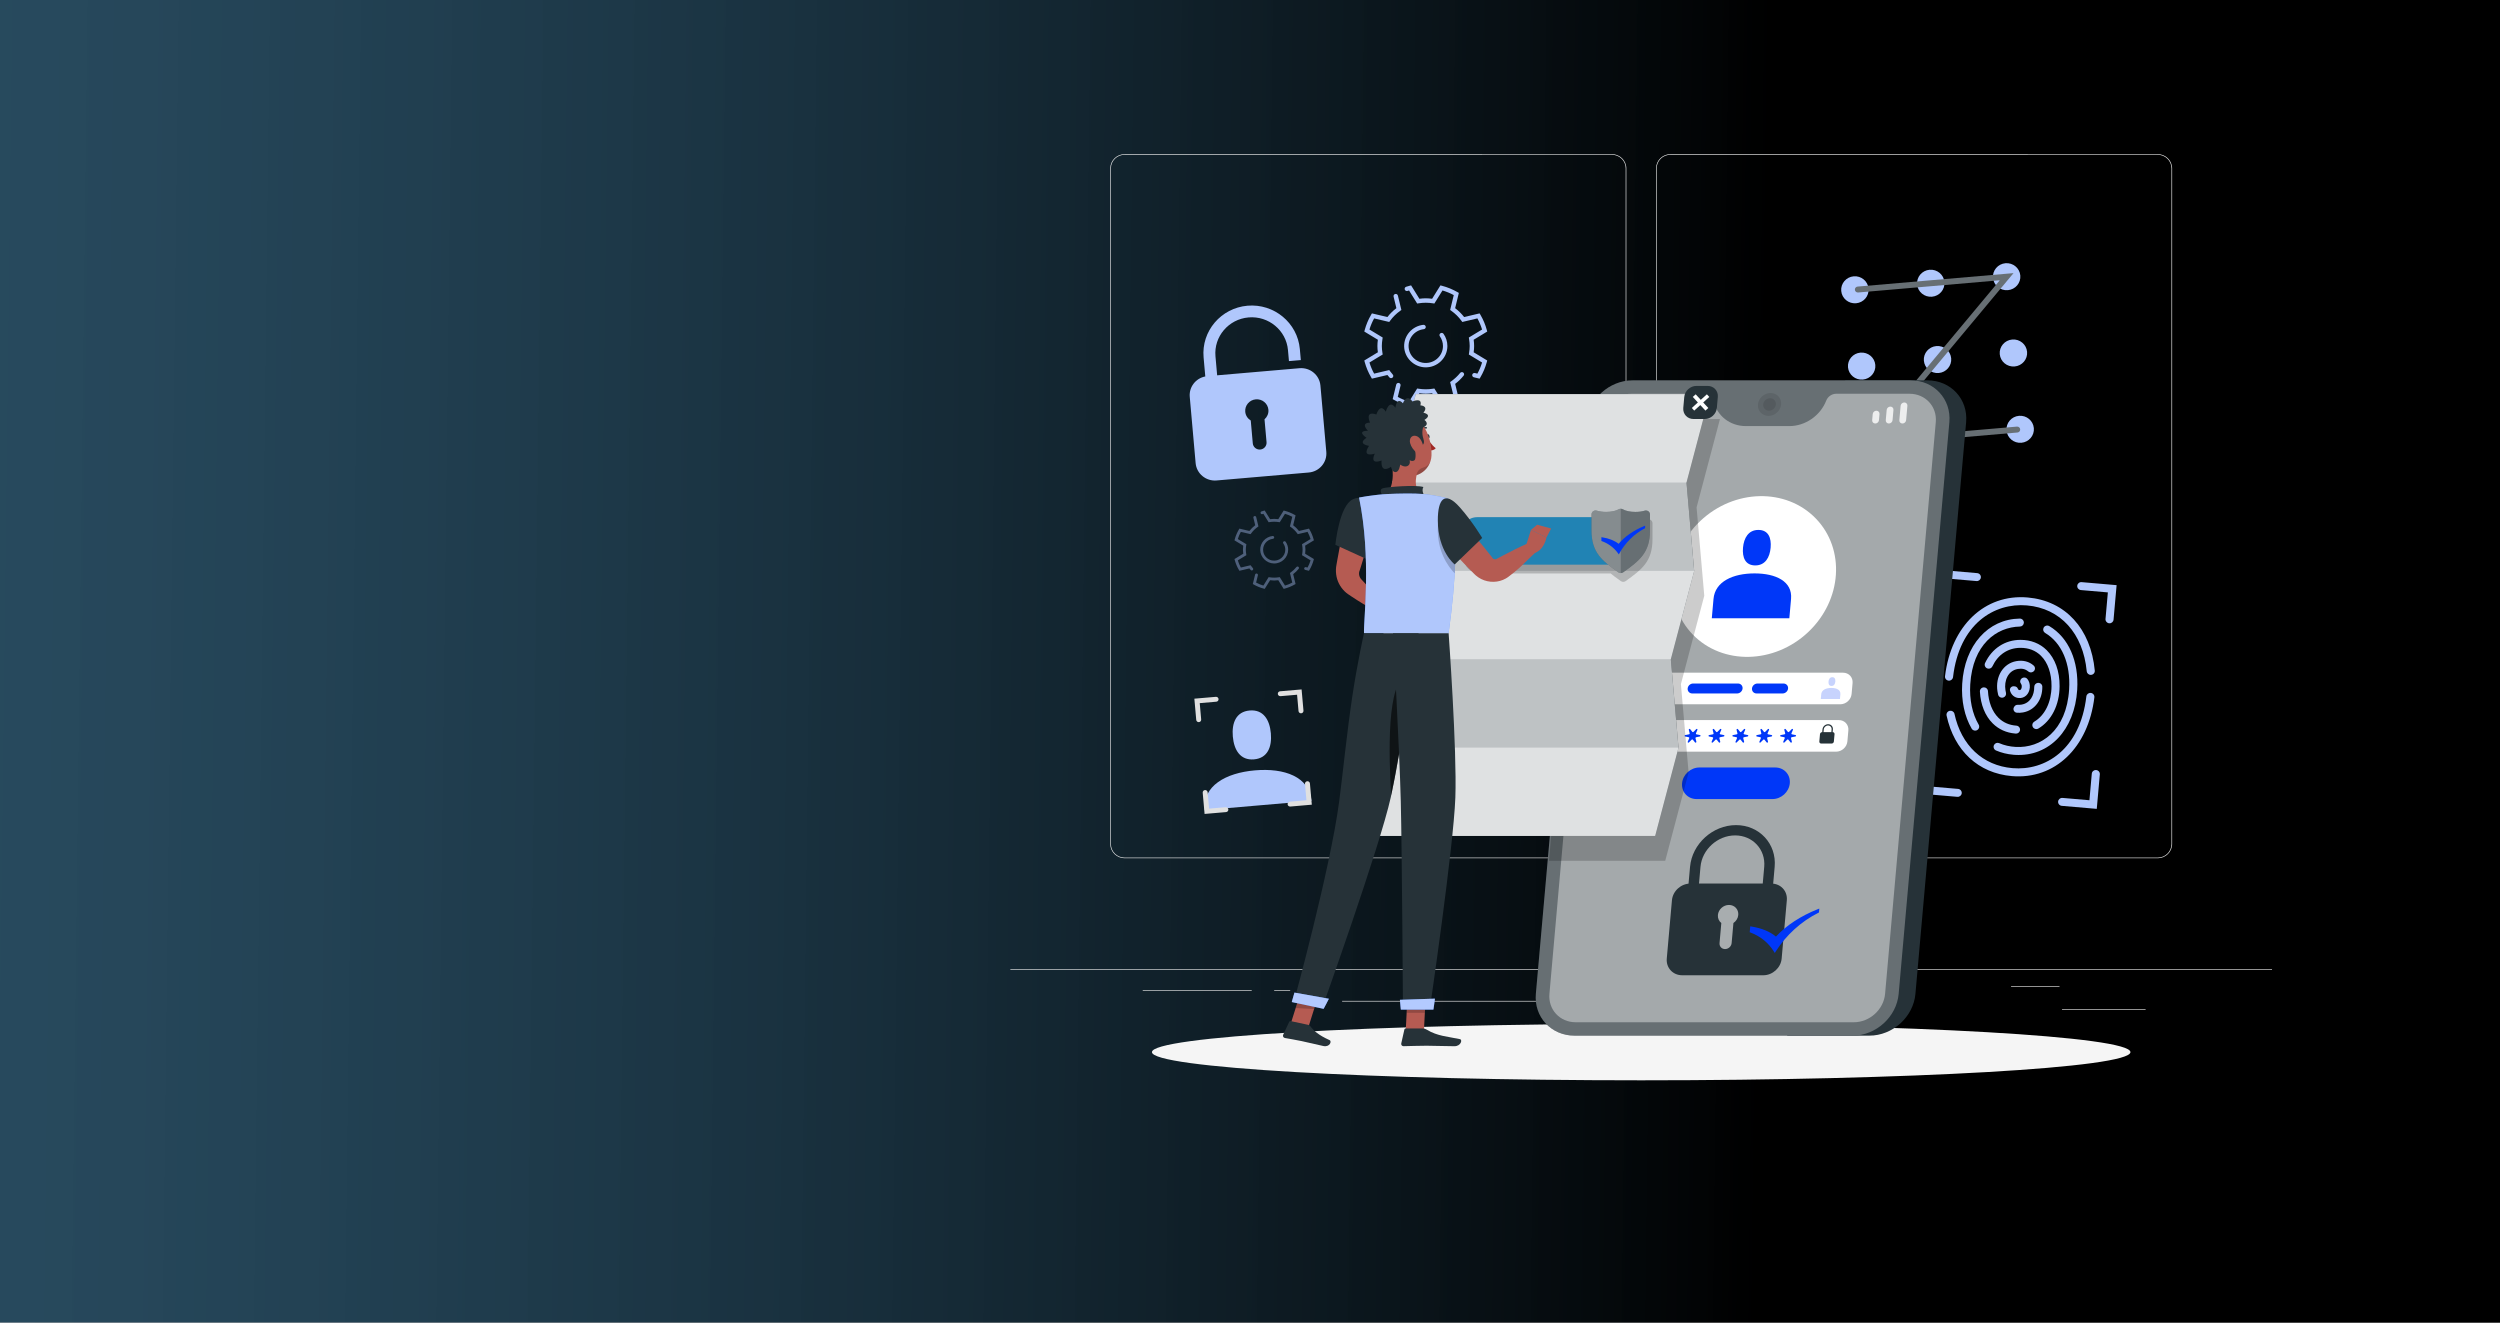 <svg width="1930" height="1021" viewBox="0 0 1930 1021" fill="none" xmlns="http://www.w3.org/2000/svg">
<rect x="0" y="0" width="1930" height="1021" fill="#333333" stroke="none"/>
<rect width="1930" height="1021" fill="url(#paint0_linear_195_571)"/>
<path d="M1656.41 779.188H1591.89V779.669H1656.41V779.188Z" fill="#EBEBEB"/>
<path d="M1425.22 784.404H1408.28V784.884H1425.22V784.404Z" fill="#EBEBEB"/>
<path d="M1589.93 761.344H1552.55V761.824H1589.93V761.344Z" fill="#EBEBEB"/>
<path d="M966.329 764.572H882.189V765.052H966.329V764.572Z" fill="#EBEBEB"/>
<path d="M996.011 764.572H983.674V765.052H996.011V764.572Z" fill="#EBEBEB"/>
<path d="M1218.59 772.688H1036.11V773.169H1218.59V772.688Z" fill="#EBEBEB"/>
<path d="M1244.4 662.553H868.247C862.117 662.553 857.128 657.631 857.128 651.583V129.969C857.128 123.922 862.117 119 868.247 119H1244.4C1250.53 119 1255.52 123.922 1255.52 129.969V651.583C1255.52 657.631 1250.53 662.553 1244.4 662.553ZM868.247 119.482C862.384 119.482 857.615 124.187 857.615 129.971V651.585C857.615 657.37 862.384 662.074 868.247 662.074H1244.4C1250.27 662.074 1255.03 657.37 1255.03 651.585V129.969C1255.03 124.187 1250.27 119.48 1244.4 119.48L868.247 119.482Z" fill="#EBEBEB"/>
<path d="M1665.75 662.553H1289.59C1283.47 662.553 1278.48 657.631 1278.48 651.583V129.969C1278.48 123.922 1283.47 119 1289.59 119H1665.75C1671.88 119 1676.87 123.922 1676.87 129.969V651.583C1676.87 657.631 1671.88 662.553 1665.75 662.553ZM1289.59 119.482C1283.73 119.482 1278.96 124.187 1278.96 129.971V651.585C1278.96 657.37 1283.73 662.074 1289.59 662.074H1665.75C1671.61 662.074 1676.38 657.37 1676.38 651.585V129.969C1676.38 124.187 1671.61 119.48 1665.75 119.48L1289.59 119.482Z" fill="#EBEBEB"/>
<path d="M1754 748.257H780V748.737H1754V748.257Z" fill="#EBEBEB"/>
<path d="M1012.46 618.258C1010.81 599.698 991.606 592.751 968.848 594.715C946.091 596.679 928.4 606.812 930.046 625.372L1012.46 618.258Z" fill="#B0C7FC"/>
<path d="M968.095 586.232C978.657 585.321 982.029 576.52 981.104 566.1C980.181 555.681 975.311 547.59 964.748 548.503C954.186 549.414 950.814 558.215 951.74 568.635C952.663 579.054 957.533 587.145 968.095 586.232Z" fill="#B0C7FC"/>
<path d="M1442.52 222.809C1443.03 228.555 1438.72 233.62 1432.89 234.122C1427.07 234.625 1421.94 230.375 1421.43 224.629C1420.92 218.883 1425.23 213.817 1431.05 213.314C1436.87 212.812 1442.01 217.063 1442.52 222.809Z" fill="#B0C7FC"/>
<path d="M1501.1 217.753C1501.61 223.499 1497.3 228.564 1491.48 229.066C1485.65 229.569 1480.52 225.318 1480.01 219.573C1479.5 213.827 1483.81 208.761 1489.63 208.257C1495.46 207.756 1500.59 212.007 1501.1 217.753Z" fill="#B0C7FC"/>
<path d="M1559.68 212.696C1560.19 218.442 1555.88 223.508 1550.06 224.011C1544.23 224.515 1539.1 220.264 1538.59 214.518C1538.08 208.772 1542.39 203.707 1548.21 203.203C1554.04 202.7 1559.17 206.95 1559.68 212.696Z" fill="#B0C7FC"/>
<path d="M1447.74 281.715C1448.25 287.461 1443.94 292.527 1438.12 293.03C1432.29 293.534 1427.16 289.283 1426.65 283.537C1426.14 277.791 1430.45 272.725 1436.27 272.224C1442.1 271.718 1447.23 275.967 1447.74 281.715Z" fill="#B0C7FC"/>
<path d="M1506.32 276.657C1506.83 282.403 1502.53 287.469 1496.7 287.972C1490.88 288.476 1485.74 284.225 1485.23 278.479C1484.72 272.733 1489.03 267.667 1494.85 267.164C1500.68 266.662 1505.81 270.913 1506.32 276.657Z" fill="#B0C7FC"/>
<path d="M1564.91 271.601C1565.42 277.347 1561.11 282.413 1555.28 282.914C1549.46 283.418 1544.32 279.167 1543.81 273.421C1543.3 267.675 1547.61 262.609 1553.44 262.106C1559.26 261.606 1564.4 265.857 1564.91 271.601Z" fill="#B0C7FC"/>
<path d="M1452.97 340.619C1453.48 346.365 1449.17 351.43 1443.34 351.934C1437.52 352.437 1432.38 348.186 1431.88 342.44C1431.37 336.695 1435.67 331.629 1441.5 331.125C1447.32 330.622 1452.46 334.873 1452.97 340.619Z" fill="#B0C7FC"/>
<path d="M1511.55 335.563C1512.06 341.309 1507.75 346.375 1501.93 346.878C1496.1 347.382 1490.97 343.131 1490.46 337.385C1489.95 331.639 1494.25 326.574 1500.08 326.072C1505.9 325.567 1511.04 329.817 1511.55 335.563Z" fill="#B0C7FC"/>
<path d="M1570.13 330.507C1570.64 336.253 1566.33 341.318 1560.51 341.82C1554.68 342.322 1549.55 338.073 1549.04 332.327C1548.52 326.581 1552.83 321.515 1558.66 321.014C1564.48 320.51 1569.62 324.761 1570.13 330.507Z" fill="#B0C7FC"/>
<path d="M1557.47 333.899L1437.11 344.288L1543.83 216.365L1434.49 225.802C1433.21 225.912 1432.08 224.98 1431.97 223.719C1431.86 222.459 1432.81 221.348 1434.08 221.238L1554.44 210.85L1447.73 338.772L1557.07 329.335C1558.35 329.225 1559.47 330.157 1559.58 331.416C1559.7 332.677 1558.75 333.789 1557.47 333.899Z" fill="#676F74"/>
<path d="M1559.32 562.251C1558.92 561.119 1557.89 560.279 1556.68 560.2C1551.16 559.835 1546.5 557.798 1542.8 554.141C1537.99 549.373 1535.16 542.117 1534.7 533.502C1534.62 531.897 1533.25 530.646 1531.63 530.637C1529.82 530.625 1528.38 532.128 1528.48 533.904C1529.04 544.008 1532.5 552.65 1538.39 558.482C1542.99 563.039 1548.92 565.708 1555.68 566.29C1555.79 566.3 1555.95 566.313 1556.12 566.327C1558.36 566.502 1560.05 564.346 1559.32 562.251Z" fill="#B0C7FC"/>
<path d="M1553.09 599.137C1527.27 596.908 1508.66 579.549 1502.77 552.46C1502.39 550.733 1503.51 549.032 1505.27 548.73C1506.9 548.452 1508.49 549.47 1508.84 551.067C1514.12 575.429 1530.69 591.029 1553.64 593.011C1578.8 595.182 1605.82 578.851 1610.66 537.681C1610.86 536.013 1612.33 534.781 1614.03 534.927C1615.76 535.077 1617.07 536.604 1616.86 538.311C1612.22 577.128 1586.35 602.008 1553.09 599.137Z" fill="#B0C7FC"/>
<path d="M1504.38 525.462C1502.65 525.312 1501.35 523.784 1501.55 522.078C1506.19 483.259 1532.07 458.381 1565.32 461.25C1594.46 463.765 1614.11 485.287 1617.17 517.706C1617.33 519.418 1615.99 520.909 1614.25 521.011H1614.24C1612.54 521.111 1611.11 519.847 1610.95 518.179C1608.14 488.971 1590.66 469.609 1564.78 467.376C1539.61 465.205 1512.59 481.534 1507.75 522.706C1507.55 524.376 1506.08 525.608 1504.38 525.462Z" fill="#B0C7FC"/>
<path d="M1554.36 582.671C1549.56 582.256 1545.06 581.151 1540.93 579.37C1539.25 578.645 1538.55 576.649 1539.43 575.059C1540.2 573.674 1541.9 573.074 1543.37 573.71C1547.25 575.394 1551.55 576.383 1556.17 576.633C1575.26 577.711 1595.4 564.377 1597.37 532.157C1598.59 512.314 1591.7 496.284 1578.83 488.619C1577.45 487.796 1576.94 486.076 1577.65 484.65C1578.46 483.03 1580.51 482.433 1582.08 483.365C1596.96 492.232 1604.96 510.323 1603.6 532.528C1601.69 563.596 1582.04 584.259 1555.81 582.777C1555.33 582.746 1554.84 582.712 1554.36 582.671Z" fill="#B0C7FC"/>
<path d="M1526.6 563.504C1525.1 564.52 1523.04 564.045 1522.12 562.485C1516.6 553.061 1514.02 540.91 1514.82 527.86C1516.64 498.14 1534.7 477.941 1559.23 477.543C1561.05 477.515 1562.52 479.015 1562.41 480.808V480.816C1562.32 482.413 1561 483.67 1559.38 483.701C1541.19 484.054 1522.92 497.618 1521.04 528.231C1520.31 540.114 1522.62 551.082 1527.56 559.468C1528.37 560.846 1527.94 562.604 1526.6 563.504Z" fill="#B0C7FC"/>
<path d="M1569.2 560.99C1568.56 559.566 1569.12 557.921 1570.47 557.118C1578.66 552.252 1583.69 542.04 1583.78 529.731C1583.84 519.871 1580.94 511.531 1575.61 506.246C1571.49 502.168 1566.17 500.116 1559.8 500.128C1550.19 500.152 1542.42 505.343 1538.11 514.477C1537.43 515.914 1535.74 516.595 1534.23 516.047C1532.52 515.424 1531.7 513.474 1532.48 511.84C1537.81 500.619 1547.81 494.007 1559.78 493.974C1567.77 493.963 1574.77 496.697 1580.03 501.905C1586.54 508.362 1590.09 518.257 1590.01 529.772C1589.91 544.298 1583.71 556.474 1573.61 562.433C1572.02 563.371 1569.94 562.664 1569.2 560.99Z" fill="#B0C7FC"/>
<path d="M1546.75 538.397C1544.98 539.099 1543 538.084 1542.55 536.255C1542.34 535.423 1542.17 534.565 1542.04 533.683C1540.27 522.184 1546.54 512.17 1556.61 510.394C1561.81 509.474 1566.45 510.681 1569.99 513.801C1571.43 515.07 1571.32 517.332 1569.75 518.44L1569.55 518.577C1568.37 519.411 1566.82 519.223 1565.72 518.289C1563.6 516.499 1560.92 515.881 1557.71 516.448C1550.03 517.802 1547.11 525.681 1548.2 532.763C1548.31 533.453 1548.44 534.122 1548.6 534.763C1548.97 536.272 1548.21 537.817 1546.75 538.397Z" fill="#B0C7FC"/>
<path d="M1557.05 550.228C1557.05 550.228 1557.04 550.226 1557.03 550.226C1554.88 550.037 1553.69 547.662 1554.84 545.858L1555.1 545.441C1555.68 544.538 1556.7 544.04 1557.78 544.115C1558.71 544.176 1559.69 544.119 1560.71 543.938C1567.41 542.754 1570.49 536.597 1570.43 530.34C1570.42 528.778 1571.52 527.428 1573.08 527.196C1574.91 526.923 1576.64 528.264 1576.67 530.09C1576.86 540.118 1570.87 548.394 1561.8 549.993C1560.17 550.282 1558.58 550.36 1557.05 550.228Z" fill="#B0C7FC"/>
<path d="M1558.44 538.876C1555.12 538.59 1552.65 536.384 1551.75 533.234C1551.23 531.408 1552.78 529.64 1554.7 529.806L1555.41 529.867C1556.52 529.963 1557.44 530.713 1557.81 531.75C1557.99 532.258 1558.33 532.692 1558.98 532.748C1560.48 532.877 1560.74 530.757 1560.78 530.33C1560.81 530.027 1560.87 528.849 1560.36 528.155C1559.86 527.475 1559.52 526.696 1559.59 525.858C1559.84 523.124 1563.34 522.025 1565.11 524.146C1566.51 525.834 1567.23 528.195 1567 530.866C1566.55 535.896 1562.95 539.266 1558.44 538.876Z" fill="#B0C7FC"/>
<path d="M1499.85 470.099C1498.14 469.951 1496.87 468.46 1497.02 466.767L1499.38 440.12L1526.39 442.451C1528.11 442.599 1529.38 444.09 1529.23 445.783C1529.08 447.476 1527.57 448.727 1525.85 448.58L1505.05 446.785L1503.23 467.303C1503.08 468.996 1501.57 470.247 1499.85 470.099Z" fill="#B0C7FC"/>
<path d="M1628.28 481.183C1626.57 481.035 1625.3 479.544 1625.45 477.851L1627.27 457.333L1606.47 455.538C1604.75 455.39 1603.49 453.898 1603.64 452.205C1603.79 450.512 1605.3 449.261 1607.01 449.409L1634.02 451.74L1631.66 478.387C1631.51 480.08 1630 481.331 1628.28 481.183Z" fill="#B0C7FC"/>
<path d="M1618.71 624.445L1591.7 622.114C1589.98 621.966 1588.71 620.475 1588.86 618.782C1589.01 617.089 1590.52 615.838 1592.24 615.986L1613.04 617.781L1614.86 597.263C1615.01 595.57 1616.52 594.319 1618.24 594.466C1619.95 594.614 1621.22 596.106 1621.07 597.799L1618.71 624.445Z" fill="#B0C7FC"/>
<path d="M1511.08 615.156L1484.07 612.825L1486.43 586.178C1486.58 584.485 1488.09 583.234 1489.81 583.382C1491.52 583.53 1492.79 585.021 1492.64 586.714L1490.82 607.232L1511.62 609.027C1513.34 609.175 1514.61 610.666 1514.46 612.36C1514.31 614.053 1512.79 615.304 1511.08 615.156Z" fill="#B0C7FC"/>
<path d="M925.573 557.485C924.519 557.575 923.588 556.806 923.496 555.765L922.043 539.382L938.65 537.949C939.705 537.858 940.635 538.627 940.726 539.669C940.818 540.708 940.039 541.627 938.983 541.717L926.194 542.82L927.312 555.436C927.408 556.478 926.627 557.394 925.573 557.485Z" fill="#E0E0E0"/>
<path d="M1004.54 550.671C1003.49 550.761 1002.55 549.992 1002.46 548.951L1001.34 536.335L988.556 537.438C987.502 537.528 986.571 536.76 986.479 535.718C986.387 534.678 987.167 533.76 988.222 533.669L1004.83 532.236L1006.28 548.618C1006.37 549.662 1005.59 550.58 1004.54 550.671Z" fill="#E0E0E0"/>
<path d="M1012.72 621.216L996.112 622.65C995.058 622.74 994.127 621.971 994.036 620.93C993.944 619.89 994.723 618.972 995.779 618.881L1008.57 617.778L1007.45 605.162C1007.36 604.121 1008.14 603.204 1009.19 603.114C1010.25 603.023 1011.18 603.792 1011.27 604.834L1012.72 621.216Z" fill="#E0E0E0"/>
<path d="M946.546 626.929L929.939 628.362L928.486 611.978C928.394 610.938 929.173 610.019 930.229 609.929C931.283 609.839 932.214 610.607 932.306 611.649L933.424 624.265L946.213 623.162C947.266 623.072 948.198 623.84 948.289 624.882C948.381 625.92 947.6 626.836 946.546 626.929Z" fill="#E0E0E0"/>
<path d="M1003.21 284.26L939.643 289.746L938.342 275.072C936.992 259.848 948.448 246.381 963.878 245.049C979.311 243.718 992.962 255.019 994.312 270.241L995.068 278.768L1004.24 277.976L1003.48 269.449C1001.69 249.237 983.565 234.234 963.076 236.002C942.587 237.77 927.379 255.651 929.171 275.864L930.48 290.623C923.083 292.045 917.818 298.775 918.488 306.344L923.029 357.544C923.748 365.641 930.983 371.629 939.19 370.921L1010.35 364.78C1018.56 364.073 1024.63 356.935 1023.91 348.839L1019.37 297.639C1018.65 289.541 1011.42 283.551 1003.21 284.26ZM976.207 323.713L977.772 341.342C978.029 344.237 975.859 346.787 972.925 347.04C969.991 347.294 967.406 345.153 967.149 342.259L965.585 324.629C963.251 323.211 961.586 320.784 961.329 317.882C960.896 313.011 964.551 308.716 969.489 308.289C974.427 307.862 978.781 311.468 979.213 316.339C979.468 319.239 978.255 321.916 976.207 323.713Z" fill="#B0C7FC"/>
<path d="M1112.03 313.941L1105.6 303.606C1102.12 304.08 1099.27 304.08 1095.79 303.606L1089.36 313.941L1088.13 313.618C1083.99 312.532 1079.99 310.895 1076.26 308.756L1075.15 308.124L1077.88 296.905C1078.1 295.996 1079.02 295.437 1079.94 295.654C1080.87 295.871 1081.43 296.784 1081.21 297.693L1079.08 306.444C1081.86 307.935 1084.78 309.131 1087.79 310.011L1094.06 299.914L1095.2 300.097C1098.84 300.683 1102.55 300.683 1106.19 300.097L1107.32 299.914L1113.6 310.011C1116.61 309.129 1119.53 307.935 1122.3 306.444L1119.51 294.943L1120.44 294.282C1122.99 292.475 1125.26 290.34 1127.21 287.925C1127.79 287.206 1128.82 287.037 1129.58 287.573C1130.36 288.128 1130.54 289.224 1129.94 289.969C1128.03 292.356 1125.83 294.493 1123.38 296.346L1126.24 308.124L1125.13 308.756C1121.4 310.895 1117.4 312.532 1113.26 313.618L1112.03 313.941ZM1072.64 291.378C1072.1 290.769 1071.58 290.142 1071.08 289.498L1059.13 292.32L1058.49 291.232C1056.32 287.546 1054.67 283.605 1053.56 279.519L1053.24 278.303L1063.71 271.963C1063.47 270.241 1063.36 268.65 1063.36 267.124C1063.36 265.6 1063.47 264.007 1063.71 262.285L1053.24 255.947L1053.56 254.731C1054.67 250.645 1056.32 246.704 1058.49 243.018L1059.13 241.93L1071.07 244.751C1073.07 242.176 1075.4 239.882 1078.01 237.906L1075.85 228.993C1075.63 228.086 1076.19 227.175 1077.11 226.958L1077.12 226.956C1078.04 226.739 1078.96 227.298 1079.18 228.204L1081.87 239.307L1080.93 239.976C1077.94 242.101 1075.32 244.69 1073.16 247.642L1072.49 248.562L1060.83 245.806C1059.32 248.545 1058.11 251.424 1057.22 254.391L1067.45 260.581L1067.26 261.701C1066.94 263.682 1066.78 265.456 1066.78 267.122C1066.78 268.792 1066.94 270.564 1067.26 272.543L1067.45 273.662L1057.22 279.855C1058.11 282.824 1059.32 285.701 1060.83 288.44L1072.49 285.684L1073.16 286.604C1073.79 287.473 1074.47 288.317 1075.19 289.126C1075.79 289.798 1075.77 290.803 1075.12 291.424L1075.06 291.484C1074.37 292.143 1073.27 292.089 1072.64 291.378ZM1142.25 292.321L1137.85 291.282C1136.93 291.065 1136.36 290.152 1136.58 289.243C1136.8 288.336 1137.73 287.775 1138.65 287.992L1140.55 288.442C1142.06 285.703 1143.27 282.824 1144.16 279.857L1133.93 273.664L1134.12 272.545C1134.44 270.566 1134.6 268.792 1134.6 267.124C1134.6 265.456 1134.44 263.684 1134.12 261.703L1133.93 260.582L1144.16 254.393C1143.27 251.424 1142.06 248.547 1140.55 245.808L1128.89 248.564L1128.22 247.644C1126.07 244.692 1123.44 242.103 1120.45 239.978L1119.51 239.309L1122.3 227.808C1119.52 226.318 1116.61 225.123 1113.6 224.241L1107.32 234.336L1106.19 234.155C1102.55 233.573 1098.83 233.573 1095.19 234.155L1094.06 234.336L1087.78 224.243C1087.39 224.356 1087 224.477 1086.61 224.602C1085.74 224.883 1084.81 224.422 1084.49 223.576C1084.16 222.686 1084.63 221.683 1085.54 221.389C1086.4 221.112 1087.26 220.861 1088.12 220.636L1089.36 220.311L1095.78 230.648C1099.28 230.169 1102.1 230.169 1105.59 230.648L1112.02 220.311L1113.25 220.634C1117.39 221.722 1121.39 223.359 1125.13 225.496L1126.23 226.128L1123.37 237.908C1125.98 239.884 1128.31 242.178 1130.31 244.753L1142.25 241.932L1142.89 243.02C1145.05 246.706 1146.71 250.647 1147.81 254.733L1148.14 255.949L1137.67 262.287C1137.91 264.009 1138.02 265.602 1138.02 267.126C1138.02 268.652 1137.91 270.243 1137.67 271.965L1148.14 278.304L1147.81 279.521C1146.71 283.606 1145.05 287.548 1142.89 291.234L1142.25 292.321ZM1100.21 283.591C1091.51 283.349 1084.25 276.193 1084 267.606C1083.75 258.953 1090.31 251.725 1098.77 250.762C1099.79 250.645 1100.69 251.435 1100.69 252.452C1100.69 253.305 1100.05 254.022 1099.19 254.118C1091.73 254.952 1086.13 261.912 1087.69 269.761C1088.7 274.857 1092.87 278.964 1098.03 279.959C1106.51 281.594 1113.97 275.203 1113.97 267.124C1113.97 264.42 1113.12 261.803 1111.56 259.61C1111.07 258.918 1111.21 257.973 1111.85 257.414C1112.62 256.743 1113.82 256.883 1114.4 257.715C1116.34 260.463 1117.39 263.74 1117.39 267.124C1117.39 276.365 1109.64 283.852 1100.21 283.591Z" fill="#B0C7FC"/>
<path d="M990.996 454.608L986.845 447.932C984.597 448.24 982.756 448.24 980.508 447.932L976.357 454.608L975.56 454.399C972.883 453.697 970.302 452.641 967.889 451.257L967.176 450.848L968.937 443.599C969.079 443.013 969.677 442.65 970.271 442.792C970.865 442.932 971.231 443.522 971.089 444.108L969.716 449.762C971.51 450.725 973.394 451.497 975.338 452.066L979.392 445.544L980.126 445.663C982.477 446.041 984.875 446.041 987.226 445.663L987.961 445.544L992.017 452.066C993.961 451.497 995.844 450.725 997.638 449.762L995.833 442.332L996.437 441.904C998.083 440.737 999.549 439.358 1000.81 437.797C1001.18 437.334 1001.85 437.225 1002.34 437.57C1002.84 437.93 1002.96 438.637 1002.57 439.119C1001.34 440.661 999.914 442.042 998.33 443.24L1000.18 450.848L999.466 451.257C997.052 452.639 994.471 453.696 991.794 454.399L990.996 454.608ZM965.549 440.034C965.2 439.64 964.863 439.237 964.54 438.82L956.826 440.643L956.413 439.94C955.012 437.559 953.941 435.013 953.23 432.372L953.018 431.586L959.785 427.491C959.629 426.378 959.553 425.35 959.553 424.364C959.553 423.381 959.629 422.351 959.785 421.238L953.018 417.143L953.23 416.357C953.941 413.716 955.012 411.172 956.413 408.789L956.826 408.086L964.54 409.909C965.832 408.245 967.335 406.764 969.022 405.487L967.624 399.73C967.481 399.144 967.848 398.556 968.44 398.416L968.444 398.414C969.038 398.273 969.634 398.635 969.776 399.221L971.518 406.395L970.908 406.827C968.976 408.199 967.281 409.871 965.89 411.779L965.456 412.375L957.923 410.595C956.949 412.365 956.166 414.224 955.589 416.141L962.198 420.141L962.08 420.865C961.867 422.145 961.766 423.29 961.766 424.368C961.766 425.446 961.869 426.592 962.08 427.872L962.2 428.594L955.591 432.595C956.167 434.513 956.951 436.371 957.925 438.141L965.458 436.362L965.892 436.957C966.301 437.519 966.739 438.064 967.203 438.587C967.589 439.021 967.577 439.671 967.156 440.071L967.115 440.109C966.669 440.526 965.958 440.491 965.549 440.034ZM1010.52 440.641L1007.68 439.971C1007.08 439.83 1006.72 439.24 1006.86 438.654C1007 438.068 1007.6 437.707 1008.19 437.847L1009.42 438.137C1010.4 436.367 1011.18 434.509 1011.76 432.591L1005.15 428.59L1005.27 427.868C1005.48 426.59 1005.58 425.443 1005.58 424.364C1005.58 423.286 1005.48 422.141 1005.27 420.861L1005.15 420.137L1011.76 416.138C1011.18 414.22 1010.4 412.361 1009.42 410.592L1001.89 412.371L1001.46 411.775C1000.07 409.869 998.371 408.195 996.438 406.823L995.829 406.391L997.635 398.959C995.84 397.997 993.957 397.226 992.013 396.655L987.959 403.176L987.226 403.058C984.875 402.682 982.477 402.682 980.124 403.058L979.392 403.176L975.338 396.655C975.086 396.728 974.833 396.807 974.584 396.888C974.023 397.068 973.419 396.771 973.216 396.225C973.002 395.65 973.306 395.003 973.894 394.812C974.448 394.634 975.005 394.47 975.558 394.326L976.357 394.117L980.508 400.795C982.767 400.485 984.585 400.485 986.845 400.795L990.996 394.117L991.793 394.326C994.467 395.03 997.048 396.086 999.464 397.466L1000.18 397.876L998.328 405.486C1000.02 406.762 1001.52 408.243 1002.81 409.907L1010.52 408.084L1010.94 408.787C1012.34 411.168 1013.41 413.714 1014.12 416.355L1014.33 417.141L1007.57 421.236C1007.72 422.349 1007.8 423.377 1007.8 424.363C1007.8 425.348 1007.72 426.376 1007.57 427.489L1014.33 431.584L1014.12 432.37C1013.41 435.011 1012.34 437.557 1010.94 439.938L1010.52 440.641ZM983.365 435.001C977.742 434.845 973.055 430.222 972.893 424.674C972.729 419.084 976.964 414.414 982.43 413.791C983.091 413.716 983.675 414.227 983.675 414.883C983.675 415.434 983.258 415.897 982.703 415.959C977.884 416.497 974.262 420.994 975.272 426.065C975.926 429.357 978.616 432.011 981.955 432.655C987.433 433.712 992.248 429.582 992.248 424.363C992.248 422.616 991.703 420.925 990.698 419.508C990.38 419.062 990.466 418.449 990.881 418.088C991.38 417.654 992.153 417.746 992.533 418.284C993.785 420.06 994.465 422.176 994.465 424.363C994.461 430.333 989.453 435.172 983.365 435.001Z" fill="#B0C7FC" fill-opacity="0.4"/>
<path d="M1267 834.001C1475.6 834.001 1644.7 824.258 1644.7 812.241C1644.7 800.224 1475.6 790.481 1267 790.481C1058.41 790.481 889.306 800.224 889.306 812.241C889.306 824.258 1058.41 834.001 1267 834.001Z" fill="#F5F5F5"/>
<path d="M1488 293.635H1424.57L1379.71 799.524H1443.14C1461.18 799.524 1477.14 785.047 1478.71 767.252L1517.85 325.906C1519.43 308.111 1506.04 293.635 1488 293.635Z" fill="#263238"/>
<path d="M1475.06 293.635H1260.39C1242.35 293.635 1226.4 308.111 1224.82 325.906L1185.68 767.252C1184.1 785.047 1197.49 799.524 1215.53 799.524H1430.2C1448.23 799.524 1464.19 785.047 1465.77 767.252L1504.91 325.906C1506.49 308.111 1493.1 293.635 1475.06 293.635Z" fill="#263238"/>
<path opacity="0.3" d="M1475.06 293.635H1260.39C1242.35 293.635 1226.4 308.111 1224.82 325.906L1185.68 767.252C1184.1 785.047 1197.49 799.524 1215.53 799.524H1430.2C1448.23 799.524 1464.19 785.047 1465.77 767.252L1504.91 325.906C1506.49 308.111 1493.1 293.635 1475.06 293.635Z" fill="white"/>
<path opacity="0.4" d="M1474.14 303.974H1417.55C1414.21 303.974 1411.07 306.136 1409.84 309.291C1405.26 320.956 1393.67 328.944 1381.33 328.944H1347.86C1335.52 328.944 1325.35 320.954 1322.84 309.291C1322.16 306.136 1319.41 303.976 1316.07 303.976H1259.48C1247.2 303.976 1236.37 313.794 1235.3 325.906L1196.16 767.252C1195.08 779.365 1204.17 789.183 1216.44 789.183H1431.11C1443.39 789.183 1454.21 779.365 1455.29 767.252L1494.43 325.906C1495.5 313.794 1486.42 303.974 1474.14 303.974Z" fill="white"/>
<path d="M1420.67 543.709H1270.43C1265.97 543.709 1262.68 540.146 1263.07 535.753L1263.82 527.273C1264.21 522.878 1268.14 519.317 1272.59 519.317H1422.83C1427.28 519.317 1430.58 522.88 1430.19 527.273L1429.44 535.753C1429.05 540.146 1425.12 543.709 1420.67 543.709Z" fill="white"/>
<path d="M1417.42 580.299H1267.18C1262.73 580.299 1259.43 576.736 1259.82 572.343L1260.58 563.863C1260.96 559.468 1264.89 555.907 1269.35 555.907H1419.58C1424.04 555.907 1427.33 559.47 1426.94 563.863L1426.19 572.343C1425.8 576.736 1421.88 580.299 1417.42 580.299Z" fill="white"/>
<path opacity="0.1" d="M1375.02 312.241C1374.59 317.115 1370.23 321.064 1365.29 321.064C1360.35 321.064 1356.7 317.115 1357.13 312.241C1357.56 307.368 1361.92 303.418 1366.86 303.418C1371.8 303.418 1375.45 307.368 1375.02 312.241Z" fill="black"/>
<path opacity="0.1" d="M1370.96 312.241C1370.73 314.902 1368.35 317.06 1365.65 317.06C1362.95 317.06 1360.95 314.902 1361.19 312.241C1361.42 309.579 1363.8 307.421 1366.5 307.421C1369.2 307.421 1371.2 309.579 1370.96 312.241Z" fill="black"/>
<g opacity="0.8">
<path d="M1447.72 326.957C1446.27 326.957 1445.2 325.801 1445.32 324.373L1445.74 319.647C1445.87 318.219 1447.15 317.062 1448.59 317.062C1450.04 317.062 1451.11 318.219 1450.99 319.647L1450.57 324.373C1450.44 325.801 1449.16 326.957 1447.72 326.957Z" fill="white"/>
<path d="M1468.68 326.958C1467.23 326.958 1466.16 325.801 1466.29 324.373L1467.27 313.283C1467.4 311.855 1468.67 310.698 1470.12 310.698C1471.57 310.698 1472.64 311.855 1472.51 313.283L1471.53 324.373C1471.4 325.801 1470.13 326.958 1468.68 326.958Z" fill="white"/>
<path d="M1458.2 326.958C1456.75 326.958 1455.68 325.801 1455.81 324.373L1456.51 316.466C1456.63 315.038 1457.91 313.881 1459.36 313.881C1460.81 313.881 1461.88 315.038 1461.75 316.466L1461.05 324.373C1460.92 325.801 1459.65 326.958 1458.2 326.958Z" fill="white"/>
</g>
<g opacity="0.8">
<path d="M1268.24 326.958H1255.08C1254.26 326.958 1253.66 326.303 1253.73 325.493L1254.35 318.523C1254.42 317.714 1255.14 317.059 1255.96 317.059H1269.12C1269.94 317.059 1270.55 317.714 1270.47 318.523L1269.86 325.493C1269.78 326.303 1269.06 326.958 1268.24 326.958Z" fill="white"/>
<path d="M1274.35 325.067C1273.52 325.067 1272.92 324.412 1272.99 323.603L1273.27 320.415C1273.35 319.605 1274.07 318.95 1274.89 318.95C1275.71 318.95 1276.31 319.605 1276.24 320.415L1275.96 323.603C1275.89 324.412 1275.17 325.067 1274.35 325.067Z" fill="white"/>
</g>
<path d="M1395.94 487.967C1422.15 463.213 1424.76 423.939 1401.77 400.244C1378.78 376.55 1338.89 377.409 1312.68 402.162C1286.47 426.915 1283.85 466.19 1306.84 489.884C1329.84 513.579 1369.72 512.72 1395.94 487.967Z" fill="white"/>
<path d="M1354.51 442.668C1337.98 442.668 1324.03 448.871 1322.83 462.352L1321.51 477.313H1381.37L1382.69 462.352C1383.89 448.871 1371.04 442.668 1354.51 442.668Z" fill="#0037F8"/>
<path d="M1355.06 436.507C1362.73 436.507 1366.26 430.373 1366.93 422.805C1367.61 415.238 1365.16 409.104 1357.48 409.104C1349.81 409.104 1346.28 415.238 1345.6 422.805C1344.93 430.373 1347.38 436.507 1355.06 436.507Z" fill="#0037F8"/>
<path d="M1413.81 531.076C1409.73 531.076 1406.28 532.608 1405.99 535.938L1405.66 539.634H1420.45L1420.77 535.938C1421.07 532.608 1417.89 531.076 1413.81 531.076Z" fill="#0037F8" fill-opacity="0.22"/>
<path d="M1413.95 529.555C1415.84 529.555 1416.72 528.039 1416.88 526.171C1417.05 524.301 1416.44 522.787 1414.55 522.787C1412.65 522.787 1411.78 524.303 1411.61 526.171C1411.45 528.041 1412.05 529.555 1413.95 529.555Z" fill="#0037F8" fill-opacity="0.22"/>
<path d="M1368.29 616.889H1309.83C1303 616.889 1297.95 611.43 1298.55 604.692C1299.15 597.957 1305.17 592.495 1311.99 592.495H1370.45C1377.28 592.495 1382.33 597.957 1381.73 604.692C1381.13 611.43 1375.12 616.889 1368.29 616.889Z" fill="#0037F8"/>
<path d="M1361.24 752.908H1298.67C1291.46 752.908 1286.12 747.137 1286.75 740.019L1290.74 695.003C1291.37 687.885 1297.73 682.114 1304.95 682.114H1367.51C1374.73 682.114 1380.06 687.885 1379.43 695.003L1375.44 740.019C1374.81 747.137 1368.45 752.908 1361.24 752.908Z" fill="#263238"/>
<g opacity="0.6">
<path d="M1341.94 706.374C1342.32 702.09 1339.11 698.618 1334.77 698.618C1330.42 698.618 1326.6 702.09 1326.22 706.374C1325.99 708.924 1327.06 711.168 1328.86 712.581L1327.48 728.081C1327.26 730.626 1329.16 732.688 1331.74 732.688C1334.32 732.688 1336.59 730.626 1336.82 728.081L1338.2 712.581C1340.25 711.168 1341.71 708.926 1341.94 706.374Z" fill="white"/>
</g>
<path d="M1368.07 691.484H1360.01L1361.98 669.211C1363.17 655.826 1353.1 644.938 1339.53 644.938C1325.96 644.938 1313.96 655.826 1312.77 669.211L1310.8 691.484H1302.73L1304.71 669.211C1306.28 651.441 1322.22 636.984 1340.23 636.984C1358.25 636.984 1371.62 651.441 1370.04 669.211L1368.07 691.484Z" fill="#263238"/>
<path d="M1414.8 565.186L1414.99 563.05C1415.18 560.865 1413.54 559.089 1411.32 559.089C1409.11 559.089 1407.15 560.866 1406.96 563.05L1406.77 565.186C1405.88 565.186 1405.11 565.894 1405.03 566.766L1404.52 572.447C1404.45 573.319 1405.1 574.026 1405.99 574.026H1414.01C1414.9 574.026 1415.68 573.319 1415.75 572.447L1416.26 566.766C1416.34 565.894 1415.68 565.186 1414.8 565.186ZM1411.24 560.065C1412.91 560.065 1414.14 561.403 1414 563.048L1413.81 565.185H1407.76L1407.95 563.048C1408.1 561.403 1409.57 560.065 1411.24 560.065Z" fill="#263238"/>
<path d="M1293.98 567.462L1291.18 566.891C1290.84 566.824 1290.67 566.48 1290.81 566.157L1291.98 563.436C1292.23 562.851 1291.51 562.419 1291.05 562.882L1288.94 565.034C1288.69 565.29 1288.28 565.29 1288.08 565.034L1286.34 562.882C1285.97 562.421 1285.17 562.851 1285.32 563.436L1286 566.157C1286.09 566.48 1285.85 566.824 1285.51 566.891L1282.61 567.462C1281.98 567.585 1281.91 568.447 1282.51 568.57L1285.31 569.141C1285.64 569.208 1285.81 569.552 1285.67 569.875L1284.51 572.596C1284.26 573.181 1284.98 573.613 1285.43 573.15L1287.55 570.998C1287.8 570.742 1288.2 570.742 1288.41 570.998L1290.14 573.15C1290.52 573.613 1291.31 573.181 1291.17 572.596L1290.48 569.875C1290.4 569.552 1290.63 569.208 1290.98 569.141L1293.88 568.57C1294.5 568.447 1294.58 567.583 1293.98 567.462Z" fill="#0037F8"/>
<path d="M1312.41 567.462L1309.61 566.891C1309.28 566.824 1309.11 566.48 1309.25 566.157L1310.41 563.436C1310.66 562.851 1309.94 562.419 1309.49 562.882L1307.37 565.034C1307.12 565.29 1306.72 565.29 1306.51 565.034L1304.78 562.882C1304.4 562.421 1303.61 562.851 1303.75 563.436L1304.44 566.157C1304.52 566.48 1304.29 566.824 1303.94 566.891L1301.04 567.462C1300.42 567.585 1300.34 568.447 1300.94 568.57L1303.74 569.141C1304.07 569.208 1304.24 569.552 1304.11 569.875L1302.94 572.596C1302.69 573.181 1303.41 573.613 1303.86 573.15L1305.98 570.998C1306.23 570.742 1306.63 570.742 1306.84 570.998L1308.57 573.15C1308.95 573.613 1309.74 573.181 1309.6 572.596L1308.91 569.875C1308.83 569.552 1309.07 569.208 1309.41 569.141L1312.31 568.57C1312.94 568.447 1313.01 567.583 1312.41 567.462Z" fill="#0037F8"/>
<path d="M1330.84 567.462L1328.04 566.891C1327.71 566.824 1327.54 566.48 1327.68 566.157L1328.84 563.436C1329.1 562.851 1328.38 562.419 1327.92 562.882L1325.8 565.034C1325.55 565.29 1325.15 565.29 1324.94 565.034L1323.21 562.882C1322.84 562.421 1322.04 562.851 1322.19 563.436L1322.87 566.157C1322.95 566.48 1322.72 566.824 1322.38 566.891L1319.47 567.462C1318.85 567.585 1318.77 568.447 1319.37 568.57L1322.17 569.141C1322.51 569.208 1322.68 569.552 1322.54 569.875L1321.37 572.596C1321.12 573.181 1321.84 573.613 1322.3 573.15L1324.41 570.998C1324.66 570.742 1325.07 570.742 1325.27 570.998L1327.01 573.15C1327.38 573.613 1328.18 573.181 1328.03 572.596L1327.35 569.875C1327.26 569.552 1327.5 569.208 1327.84 569.141L1330.74 568.57C1331.37 568.447 1331.45 567.583 1330.84 567.462Z" fill="#0037F8"/>
<path d="M1349.28 567.462L1346.48 566.891C1346.15 566.824 1345.98 566.48 1346.11 566.157L1347.28 563.436C1347.53 562.851 1346.81 562.419 1346.36 562.882L1344.24 565.034C1343.99 565.29 1343.59 565.29 1343.38 565.034L1341.65 562.882C1341.27 562.421 1340.48 562.851 1340.62 563.436L1341.31 566.157C1341.39 566.48 1341.16 566.824 1340.81 566.891L1337.91 567.462C1337.29 567.585 1337.21 568.447 1337.81 568.57L1340.61 569.141C1340.94 569.208 1341.12 569.552 1340.98 569.875L1339.81 572.596C1339.56 573.181 1340.28 573.613 1340.73 573.15L1342.85 570.998C1343.1 570.742 1343.51 570.742 1343.71 570.998L1345.45 573.15C1345.82 573.613 1346.61 573.181 1346.47 572.596L1345.78 569.875C1345.7 569.552 1345.93 569.208 1346.28 569.141L1349.18 568.57C1349.8 568.447 1349.88 567.583 1349.28 567.462Z" fill="#0037F8"/>
<path d="M1367.71 567.462L1364.91 566.891C1364.58 566.824 1364.41 566.48 1364.55 566.157L1365.71 563.436C1365.97 562.851 1365.25 562.419 1364.79 562.882L1362.67 565.034C1362.42 565.29 1362.02 565.29 1361.81 565.034L1360.08 562.882C1359.71 562.421 1358.91 562.851 1359.06 563.436L1359.74 566.157C1359.82 566.48 1359.59 566.824 1359.25 566.891L1356.34 567.462C1355.72 567.585 1355.64 568.447 1356.24 568.57L1359.04 569.141C1359.38 569.208 1359.55 569.552 1359.41 569.875L1358.24 572.596C1357.99 573.181 1358.71 573.613 1359.17 573.15L1361.28 570.998C1361.53 570.742 1361.94 570.742 1362.14 570.998L1363.88 573.15C1364.25 573.613 1365.05 573.181 1364.9 572.596L1364.22 569.875C1364.13 569.552 1364.37 569.208 1364.71 569.141L1367.61 568.57C1368.24 568.447 1368.32 567.583 1367.71 567.462Z" fill="#0037F8"/>
<path d="M1386.15 567.462L1383.35 566.891C1383.02 566.824 1382.84 566.48 1382.98 566.157L1384.15 563.436C1384.4 562.851 1383.68 562.419 1383.23 562.882L1381.11 565.034C1380.86 565.29 1380.46 565.29 1380.25 565.034L1378.51 562.882C1378.14 562.421 1377.34 562.851 1377.49 563.436L1378.17 566.157C1378.26 566.48 1378.02 566.824 1377.68 566.891L1374.78 567.462C1374.15 567.585 1374.08 568.447 1374.68 568.57L1377.48 569.141C1377.81 569.208 1377.98 569.552 1377.84 569.875L1376.68 572.596C1376.43 573.181 1377.15 573.613 1377.6 573.15L1379.72 570.998C1379.97 570.742 1380.37 570.742 1380.58 570.998L1382.31 573.15C1382.68 573.613 1383.48 573.181 1383.33 572.596L1382.65 569.875C1382.57 569.552 1382.8 569.208 1383.15 569.141L1386.05 568.57C1386.67 568.447 1386.75 567.583 1386.15 567.462Z" fill="#0037F8"/>
<path d="M1341.71 527.671H1307.1C1304.95 527.671 1303.06 529.391 1302.87 531.513C1302.68 533.634 1304.27 535.354 1306.42 535.354H1341.03C1343.18 535.354 1345.08 533.634 1345.27 531.513C1345.46 529.391 1343.86 527.671 1341.71 527.671Z" fill="#0037F8"/>
<path d="M1376.85 527.671H1356.77C1354.62 527.671 1352.72 529.391 1352.53 531.513C1352.34 533.634 1353.93 535.354 1356.08 535.354H1376.17C1378.32 535.354 1380.21 533.634 1380.4 531.513C1380.59 529.391 1379 527.671 1376.85 527.671Z" fill="#0037F8"/>
<path d="M1403.36 701.878C1390.31 707.019 1378.87 714.517 1371.04 723.044C1366.45 719.189 1359.92 716.512 1352.1 715.288L1351.18 715.144L1350.78 719.677L1351.29 719.867C1359.02 722.746 1365.3 727.854 1369.47 734.636L1370.13 735.702L1370.85 734.559C1378.88 721.883 1390.58 711.264 1403.8 704.657L1404.25 704.432L1404.52 701.419L1403.36 701.878Z" fill="#0037F8"/>
<path opacity="0.2" d="M1229.3 323.513C1226.86 327.735 1225.26 332.445 1224.82 337.436L1195.81 664.551H1285.56L1303.6 596.344L1297.66 528.137L1315.7 459.929L1309.76 391.722L1327.8 323.515H1229.3V323.513Z" fill="black"/>
<path d="M1301.97 372.506L1320 304.296H1093.01L1074.98 372.506L1080.92 440.713L1062.88 508.92L1068.82 577.13L1050.78 645.337H1277.77L1295.81 577.13L1289.87 508.92L1307.9 440.713L1301.97 372.506Z" fill="#263238"/>
<path opacity="0.7" d="M1301.97 372.506L1320 304.296H1093.01L1074.98 372.506L1080.92 440.713L1062.88 508.92L1068.82 577.13L1050.78 645.337H1277.77L1295.81 577.13L1289.87 508.92L1307.9 440.713L1301.97 372.506Z" fill="white"/>
<path opacity="0.5" d="M1301.97 372.506H1074.98L1093.01 304.296H1320L1301.97 372.506Z" fill="white"/>
<path opacity="0.5" d="M1289.87 508.92H1062.88L1080.92 440.712H1307.91L1289.87 508.92Z" fill="white"/>
<path opacity="0.5" d="M1277.77 645.337H1050.78L1068.82 577.13H1295.81L1277.77 645.337Z" fill="white"/>
<path opacity="0.2" d="M1271.59 401.008C1269.64 401.61 1267.15 401.971 1264.43 401.971C1260.42 401.971 1256.9 401.189 1254.89 400.011C1254.34 399.686 1253.74 399.525 1253.14 399.525C1252.58 399.525 1252.02 399.681 1251.5 399.959C1251.46 399.98 1251.42 399.988 1251.38 400.011C1251.36 400.025 1251.33 400.034 1251.31 400.048C1250.57 400.474 1249.63 400.849 1248.54 401.151C1246.67 401.668 1244.36 401.973 1241.85 401.973C1241.17 401.973 1240.5 401.95 1239.86 401.908C1237.91 401.777 1236.14 401.462 1234.68 401.012C1234.43 400.934 1234.17 400.887 1233.92 400.87C1232.15 400.755 1230.56 402.092 1230.56 403.941V406.024H1142.34C1135.51 406.024 1129.97 411.484 1129.97 418.221V430.513C1129.97 437.248 1135.51 442.71 1142.34 442.71H1242.71C1242.93 442.71 1243.15 442.688 1243.37 442.677C1244.45 443.561 1245.58 444.443 1246.77 445.337C1248.2 446.405 1249.71 447.489 1251.29 448.619C1252.38 449.405 1253.89 449.405 1254.99 448.619C1267.61 439.589 1275.72 433.361 1275.72 416.248V403.943C1275.71 401.827 1273.64 400.378 1271.59 401.008Z" fill="black"/>
<path d="M1240.79 435.935H1140.42C1133.59 435.935 1128.05 430.476 1128.05 423.738V411.447C1128.05 404.712 1133.59 399.25 1140.42 399.25H1240.79C1247.62 399.25 1253.16 404.71 1253.16 411.447V423.738C1253.16 430.474 1247.62 435.935 1240.79 435.935Z" fill="#2183B4"/>
<path d="M1262.51 395.2C1258.5 395.2 1254.98 394.418 1252.98 393.24C1251.88 392.592 1250.57 392.592 1249.47 393.24C1247.46 394.418 1243.94 395.2 1239.93 395.2C1237.21 395.2 1234.72 394.838 1232.77 394.239C1230.72 393.609 1228.65 395.056 1228.65 397.17V409.474C1228.65 426.587 1236.75 432.815 1249.37 441.845C1250.47 442.631 1251.98 442.631 1253.08 441.845C1265.7 432.815 1273.8 426.587 1273.8 409.474V397.17C1273.8 395.056 1271.73 393.609 1269.68 394.239C1267.73 394.838 1265.23 395.2 1262.51 395.2Z" fill="#263238"/>
<path opacity="0.3" d="M1262.51 395.2C1258.5 395.2 1254.98 394.418 1252.98 393.24C1251.88 392.592 1250.57 392.592 1249.47 393.24C1247.46 394.418 1243.94 395.2 1239.93 395.2C1237.21 395.2 1234.72 394.838 1232.77 394.239C1230.72 393.609 1228.65 395.056 1228.65 397.17V409.474C1228.65 426.587 1236.75 432.815 1249.37 441.845C1250.47 442.631 1251.98 442.631 1253.08 441.845C1265.7 432.815 1273.8 426.587 1273.8 409.474V397.17C1273.8 395.056 1271.73 393.609 1269.68 394.239C1267.73 394.838 1265.23 395.2 1262.51 395.2Z" fill="white"/>
<path opacity="0.2" d="M1249.47 393.24C1247.46 394.418 1243.94 395.2 1239.93 395.2C1237.21 395.2 1234.72 394.839 1232.77 394.239C1230.72 393.609 1228.65 395.056 1228.65 397.168V409.475C1228.65 426.588 1236.75 432.816 1249.37 441.846C1249.92 442.238 1250.57 442.436 1251.22 442.436V392.754C1250.62 392.754 1250.02 392.915 1249.47 393.24Z" fill="white"/>
<path d="M1269.31 406.114C1261.16 409.443 1254.18 414.299 1249.6 419.822C1246.4 417.326 1242.02 415.592 1236.88 414.799L1236.28 414.706V417.643L1236.62 417.766C1241.79 419.63 1246.15 422.939 1249.25 427.33L1249.73 428.02L1250.13 427.28C1254.61 419.07 1261.58 412.193 1269.76 407.915L1270.04 407.769V405.818L1269.31 406.114Z" fill="#0037F8"/>
<path d="M1316 323.477H1307.39C1302.61 323.477 1299.08 319.658 1299.49 314.946L1300.25 306.45C1300.67 301.738 1304.88 297.92 1309.65 297.92H1318.27C1323.04 297.92 1326.57 301.74 1326.16 306.45L1325.4 314.946C1324.98 319.658 1320.77 323.477 1316 323.477Z" fill="#263238"/>
<path d="M1319.58 306.433L1317.71 304.411L1313 308.677L1309.06 304.411L1306.83 306.433L1310.77 310.699L1306.07 314.965L1307.94 316.987L1312.64 312.721L1316.59 316.987L1318.82 314.965L1314.87 310.699L1319.58 306.433Z" fill="white"/>
<path d="M1123.57 396.769C1128.57 402.124 1133.34 407.672 1138.05 413.272C1142.76 418.866 1147.36 424.56 1151.91 430.304C1152.1 430.554 1152.02 430.452 1152.07 430.527C1152.09 430.56 1152.1 430.614 1152.12 430.641C1152.17 430.696 1152.2 430.789 1152.26 430.839C1152.35 430.981 1152.48 431.083 1152.61 431.217C1152.89 431.461 1153.27 431.648 1153.69 431.725C1153.9 431.755 1154.12 431.786 1154.34 431.763C1154.46 431.778 1154.57 431.742 1154.69 431.738C1154.76 431.74 1154.81 431.705 1154.87 431.698C1154.97 431.655 1154.91 431.742 1155.18 431.584L1160.06 428.975C1166.61 425.556 1173.2 422.214 1180.03 419.214L1185.73 426.182C1180.23 431.173 1174.51 437.415 1168.73 441.988L1164.37 445.372C1164.26 445.472 1163.79 445.776 1163.49 445.97C1163.16 446.183 1162.83 446.414 1162.47 446.602C1161.76 446.987 1161.05 447.371 1160.29 447.667C1158.8 448.305 1157.2 448.711 1155.58 448.957C1152.33 449.433 1148.96 449.11 1145.81 447.998C1144.24 447.44 1142.72 446.697 1141.33 445.747C1140.62 445.294 1139.97 444.761 1139.33 444.225C1139 443.958 1138.71 443.66 1138.41 443.37L1137.63 442.596C1132.48 437.38 1127.38 432.115 1122.4 426.749C1117.41 421.388 1112.48 415.978 1107.78 410.374L1123.57 396.769Z" fill="#B55B52"/>
<path d="M1177.37 423.457L1181.91 409.069L1193.87 414.946C1193.87 414.946 1192.13 425.444 1183.42 427.264L1177.37 423.457Z" fill="#B55B52"/>
<path d="M1186.71 405.079L1197.49 408.007L1193.87 414.945L1181.92 409.068L1186.71 405.079Z" fill="#B55B52"/>
<path d="M1060.7 400.69C1059.4 406.803 1057.81 412.847 1056.14 418.873C1054.48 424.902 1052.67 430.894 1050.79 436.868L1050.09 439.109L1049.74 440.229C1049.67 440.473 1049.62 440.535 1049.55 440.698C1049.34 441.265 1049.21 441.88 1049.18 442.526C1049.15 443.806 1049.46 445.23 1050.31 446.467C1050.38 446.667 1051.05 447.363 1051.57 447.924L1053.19 449.657L1056.38 453.18C1058.48 455.557 1060.57 457.942 1062.56 460.45L1055.77 468.202C1052.97 466.628 1050.27 464.931 1047.58 463.226L1043.58 460.626L1041.61 459.298C1040.94 458.837 1040.4 458.528 1039.32 457.65C1035.62 454.55 1032.85 450.149 1031.83 445.262C1031.32 442.824 1031.19 440.281 1031.48 437.764C1031.55 437.16 1031.67 436.457 1031.76 435.94L1031.97 434.785L1032.38 432.475C1033.47 426.312 1034.64 420.167 1035.95 414.056C1037.26 407.944 1038.65 401.851 1040.32 395.826L1060.7 400.69Z" fill="#B55B52"/>
<path d="M1055.89 459.901L1063.93 455.847L1067.47 469.324C1067.47 469.324 1061.02 471.762 1056.03 468.63L1055.89 459.901Z" fill="#B55B52"/>
<path d="M1075.03 451.536L1075.4 463.898L1066.42 469.688L1063.31 456.107L1075.03 451.536Z" fill="#B55B52"/>
<path d="M1101.31 337.149C1101.51 338.102 1102.18 338.77 1102.81 338.644C1103.44 338.517 1103.79 337.642 1103.59 336.689C1103.4 335.736 1102.73 335.067 1102.1 335.194C1101.47 335.321 1101.11 336.195 1101.31 337.149Z" fill="#263238"/>
<path d="M1102.09 338.787C1102.09 338.787 1105.41 343.841 1108.38 346.007C1106.99 347.923 1103.94 347.786 1103.94 347.786L1102.09 338.787Z" fill="#A02724"/>
<path d="M1096.68 332.567C1096.54 332.567 1096.4 332.517 1096.29 332.415C1096.06 332.202 1096.04 331.841 1096.26 331.608C1098.43 329.289 1101.07 329.702 1101.18 329.719C1101.5 329.773 1101.71 330.067 1101.66 330.378C1101.6 330.688 1101.3 330.895 1100.99 330.845C1100.9 330.832 1098.84 330.534 1097.11 332.383C1097 332.506 1096.84 332.567 1096.68 332.567Z" fill="#263238"/>
<path d="M1073.22 350.545C1075.37 359.36 1077.51 375.512 1069.84 381.392C1069.84 381.392 1072.84 390.334 1093.21 390.334C1115.61 390.334 1103.91 384.575 1103.91 384.575C1091.69 382.228 1092 371.753 1094.13 364.904L1073.22 350.545Z" fill="#B55B52"/>
<path d="M1067.46 383.026C1066.12 380.576 1064.65 377.774 1067.69 376.896C1071.04 375.93 1092.52 374.138 1098.84 375.953C1096.9 379.356 1100.18 383.539 1100.18 383.539L1067.46 383.026Z" fill="#263238"/>
<path d="M1085.25 795.38H1099.3L1100.7 767.475H1086.65L1085.25 795.38Z" fill="#B55B52"/>
<path d="M996.061 791.537L1010.29 792.279L1018.95 764.789L1004.71 764.045L996.061 791.537Z" fill="#B55B52"/>
<path d="M1009.86 791.168L996.448 788.303C995.961 788.199 995.465 788.443 995.256 788.891L990.6 798.855C990.117 799.889 990.756 801.102 991.888 801.323C996.587 802.243 998.922 802.458 1004.82 803.717C1008.45 804.492 1016.64 806.461 1021.65 807.532C1026.55 808.579 1028.39 803.854 1026.43 802.973C1017.67 799.024 1014.01 795.546 1011.64 792.306C1011.21 791.724 1010.58 791.322 1009.86 791.168Z" fill="#263238"/>
<path d="M1098.56 793.986H1085.22C1084.72 793.986 1084.29 794.328 1084.18 794.808L1081.77 805.518C1081.52 806.629 1082.37 807.68 1083.52 807.661C1088.33 807.58 1095.29 807.301 1101.33 807.301C1108.41 807.301 1114.51 807.682 1122.81 807.682C1127.82 807.682 1129.21 802.682 1127.11 802.228C1117.56 800.166 1109.76 799.945 1101.5 794.924C1100.6 794.378 1099.61 793.986 1098.56 793.986Z" fill="#263238"/>
<path d="M1044.39 385.466C1033.79 390.441 1030.9 420.603 1030.9 420.603L1057.14 432.563C1057.14 432.563 1063.66 423.099 1064.15 408.217C1064.68 392.626 1055.24 380.379 1044.39 385.466Z" fill="#263238"/>
<path opacity="0.4" d="M1058.63 404.065C1053.89 411.32 1054.34 422.545 1055.98 432.03L1057.14 432.566C1057.14 432.566 1063.66 423.09 1064.16 408.212C1064.19 407.282 1064.18 406.358 1064.15 405.459L1058.63 404.065Z" fill="black"/>
<path d="M1117.62 384.738C1117.62 384.738 1130.62 399.223 1118.34 488.885C1098.65 488.885 1062.59 488.885 1053.01 488.885C1052.56 478.992 1058.86 430.732 1049.19 384.117C1049.19 384.117 1060.39 381.899 1071.06 381.392C1079.4 380.996 1091.49 380.733 1098.83 381.392C1108.5 382.264 1117.62 384.738 1117.62 384.738Z" fill="#407BFF"/>
<path opacity="0.6" d="M1117.62 384.738C1117.62 384.738 1130.62 399.223 1118.34 488.885C1098.65 488.885 1062.59 488.885 1053.01 488.885C1052.56 478.992 1058.86 430.732 1049.19 384.117C1049.19 384.117 1060.39 381.899 1071.06 381.392C1079.4 380.996 1091.49 380.733 1098.83 381.392C1108.5 382.264 1117.62 384.738 1117.62 384.738Z" fill="#FAFAFA"/>
<path opacity="0.2" d="M1123.33 412.141L1123.08 411.928L1110.08 405.079C1108.76 424.815 1117.71 437.187 1123.03 442.599C1123.76 429.954 1123.74 419.98 1123.33 412.141Z" fill="black"/>
<path opacity="0.2" d="M1100.7 767.483L1099.98 781.867H1085.92L1086.64 767.483H1100.7Z" fill="black"/>
<path opacity="0.2" d="M1004.71 764.053L1018.95 764.796L1014.48 778.965L1000.24 778.223L1004.71 764.053Z" fill="black"/>
<path d="M1068.69 341.585C1071.83 353.136 1073.07 360.054 1080.3 364.857C1091.17 372.081 1104.7 363.79 1105.12 351.547C1105.5 340.528 1100.31 323.49 1087.74 321.161C1075.36 318.868 1065.55 330.033 1068.69 341.585Z" fill="#B55B52"/>
<path d="M1095.16 488.884C1095.16 488.884 1081.3 580.967 1073.69 615.466C1065.36 653.243 1020.68 778.231 1020.68 778.231L998.812 773.561C998.812 773.561 1026.83 671.704 1033.82 618.89C1036.55 598.28 1039.85 565.057 1044.02 537.358C1048.05 510.532 1053.01 488.884 1053.01 488.884H1095.16Z" fill="#263238"/>
<path d="M1025.91 771.028C1026 771.047 1021.83 778.828 1021.83 778.828L997.235 773.574L999.31 766.279L1025.91 771.028Z" fill="#407BFF"/>
<path opacity="0.6" d="M1025.91 771.028C1026 771.047 1021.83 778.828 1021.83 778.828L997.235 773.574L999.31 766.279L1025.91 771.028Z" fill="white"/>
<path opacity="0.6" d="M1086.4 521.692C1070.37 524.792 1072.07 583.756 1074 614.084C1078.62 592.648 1085.39 551.396 1090.01 522.119C1088.95 521.594 1087.75 521.431 1086.4 521.692Z" fill="black"/>
<path d="M1118.34 488.884C1118.34 488.884 1124.86 578.974 1123.53 615.719C1122.15 653.938 1103.78 779.082 1103.78 779.082H1083.09C1083.09 779.082 1082.33 656.171 1081.41 618.636C1080.4 577.715 1075.4 488.884 1075.4 488.884H1118.34Z" fill="#263238"/>
<path d="M1107.76 770.951C1107.85 770.951 1106.59 779.426 1106.59 779.426H1081.42L1080.74 771.862L1107.76 770.951Z" fill="#407BFF"/>
<path opacity="0.6" d="M1107.76 770.951C1107.85 770.951 1106.59 779.426 1106.59 779.426H1081.42L1080.74 771.862L1107.76 770.951Z" fill="white"/>
<path d="M1109.99 401.614C1109.99 425.791 1123.04 435.746 1123.04 435.746L1144.23 415.303C1144.23 415.303 1137.03 403.052 1127.11 391.806C1114.87 377.912 1109.99 386.068 1109.99 401.614Z" fill="#263238"/>
<path opacity="0.2" d="M1104.38 355.923C1103.84 357.405 1102.43 359.917 1098.88 360.918C1093.71 362.378 1093.64 366.704 1093.64 366.704L1093.71 366.785C1098.64 365.176 1102.75 361.152 1104.38 355.923Z" fill="black"/>
<path d="M1098.88 318.626C1103.25 313.194 1096.53 312.934 1096.53 312.934C1098.28 306.449 1090.42 309.94 1090.42 309.94C1085.7 303.526 1083.04 311.332 1083.04 311.332C1078.15 305.897 1077.25 314.779 1077.25 314.779C1072.34 307.886 1069.84 317.829 1069.84 317.829C1065.32 310.671 1062.56 319.997 1062.56 319.997C1053.23 316.701 1057.66 326.267 1057.66 326.267C1049.7 326.488 1056.09 332.567 1056.09 332.567C1046.54 332.59 1054.96 337.98 1054.96 337.98C1047.38 342.884 1056.89 344.204 1056.89 344.204C1050.71 353.742 1061.33 350.204 1061.33 350.204C1057.02 359.643 1066.56 355.485 1066.56 355.485C1065.94 364.594 1071.28 362.115 1073.84 360.428C1074.33 362.263 1075.26 364.206 1076.97 364.427C1080.3 364.855 1080.95 358.66 1080.95 358.66C1080.95 358.66 1084.03 361.029 1086.62 359.745C1089.21 358.462 1088.24 355.212 1088.24 355.212C1088.24 355.212 1090.22 356.671 1092.03 355.279C1093.14 354.428 1093.15 348.311 1091.73 346.161L1096.8 344.202C1096.8 344.202 1100.57 343.68 1098.88 338.785C1097.21 333.893 1098.63 330.028 1098.63 330.028C1104.35 327.382 1099.66 324.199 1099.66 324.199C1106.28 319.97 1098.88 318.626 1098.88 318.626Z" fill="#263238"/>
<path d="M1088.61 342.07C1089.41 345.102 1091.43 347.708 1093.54 349.259C1096.72 351.592 1099.09 349.296 1098.87 345.748C1098.67 342.554 1096.77 337.492 1093.26 336.545C1089.81 335.611 1087.7 338.603 1088.61 342.07Z" fill="#B55B52"/>
<defs>
<linearGradient id="paint0_linear_195_571" x1="1364" y1="485.5" x2="-0" y2="469" gradientUnits="userSpaceOnUse">
<stop/>
<stop offset="1" stop-color="#215878" stop-opacity="0.62"/>
</linearGradient>
</defs>
</svg>
